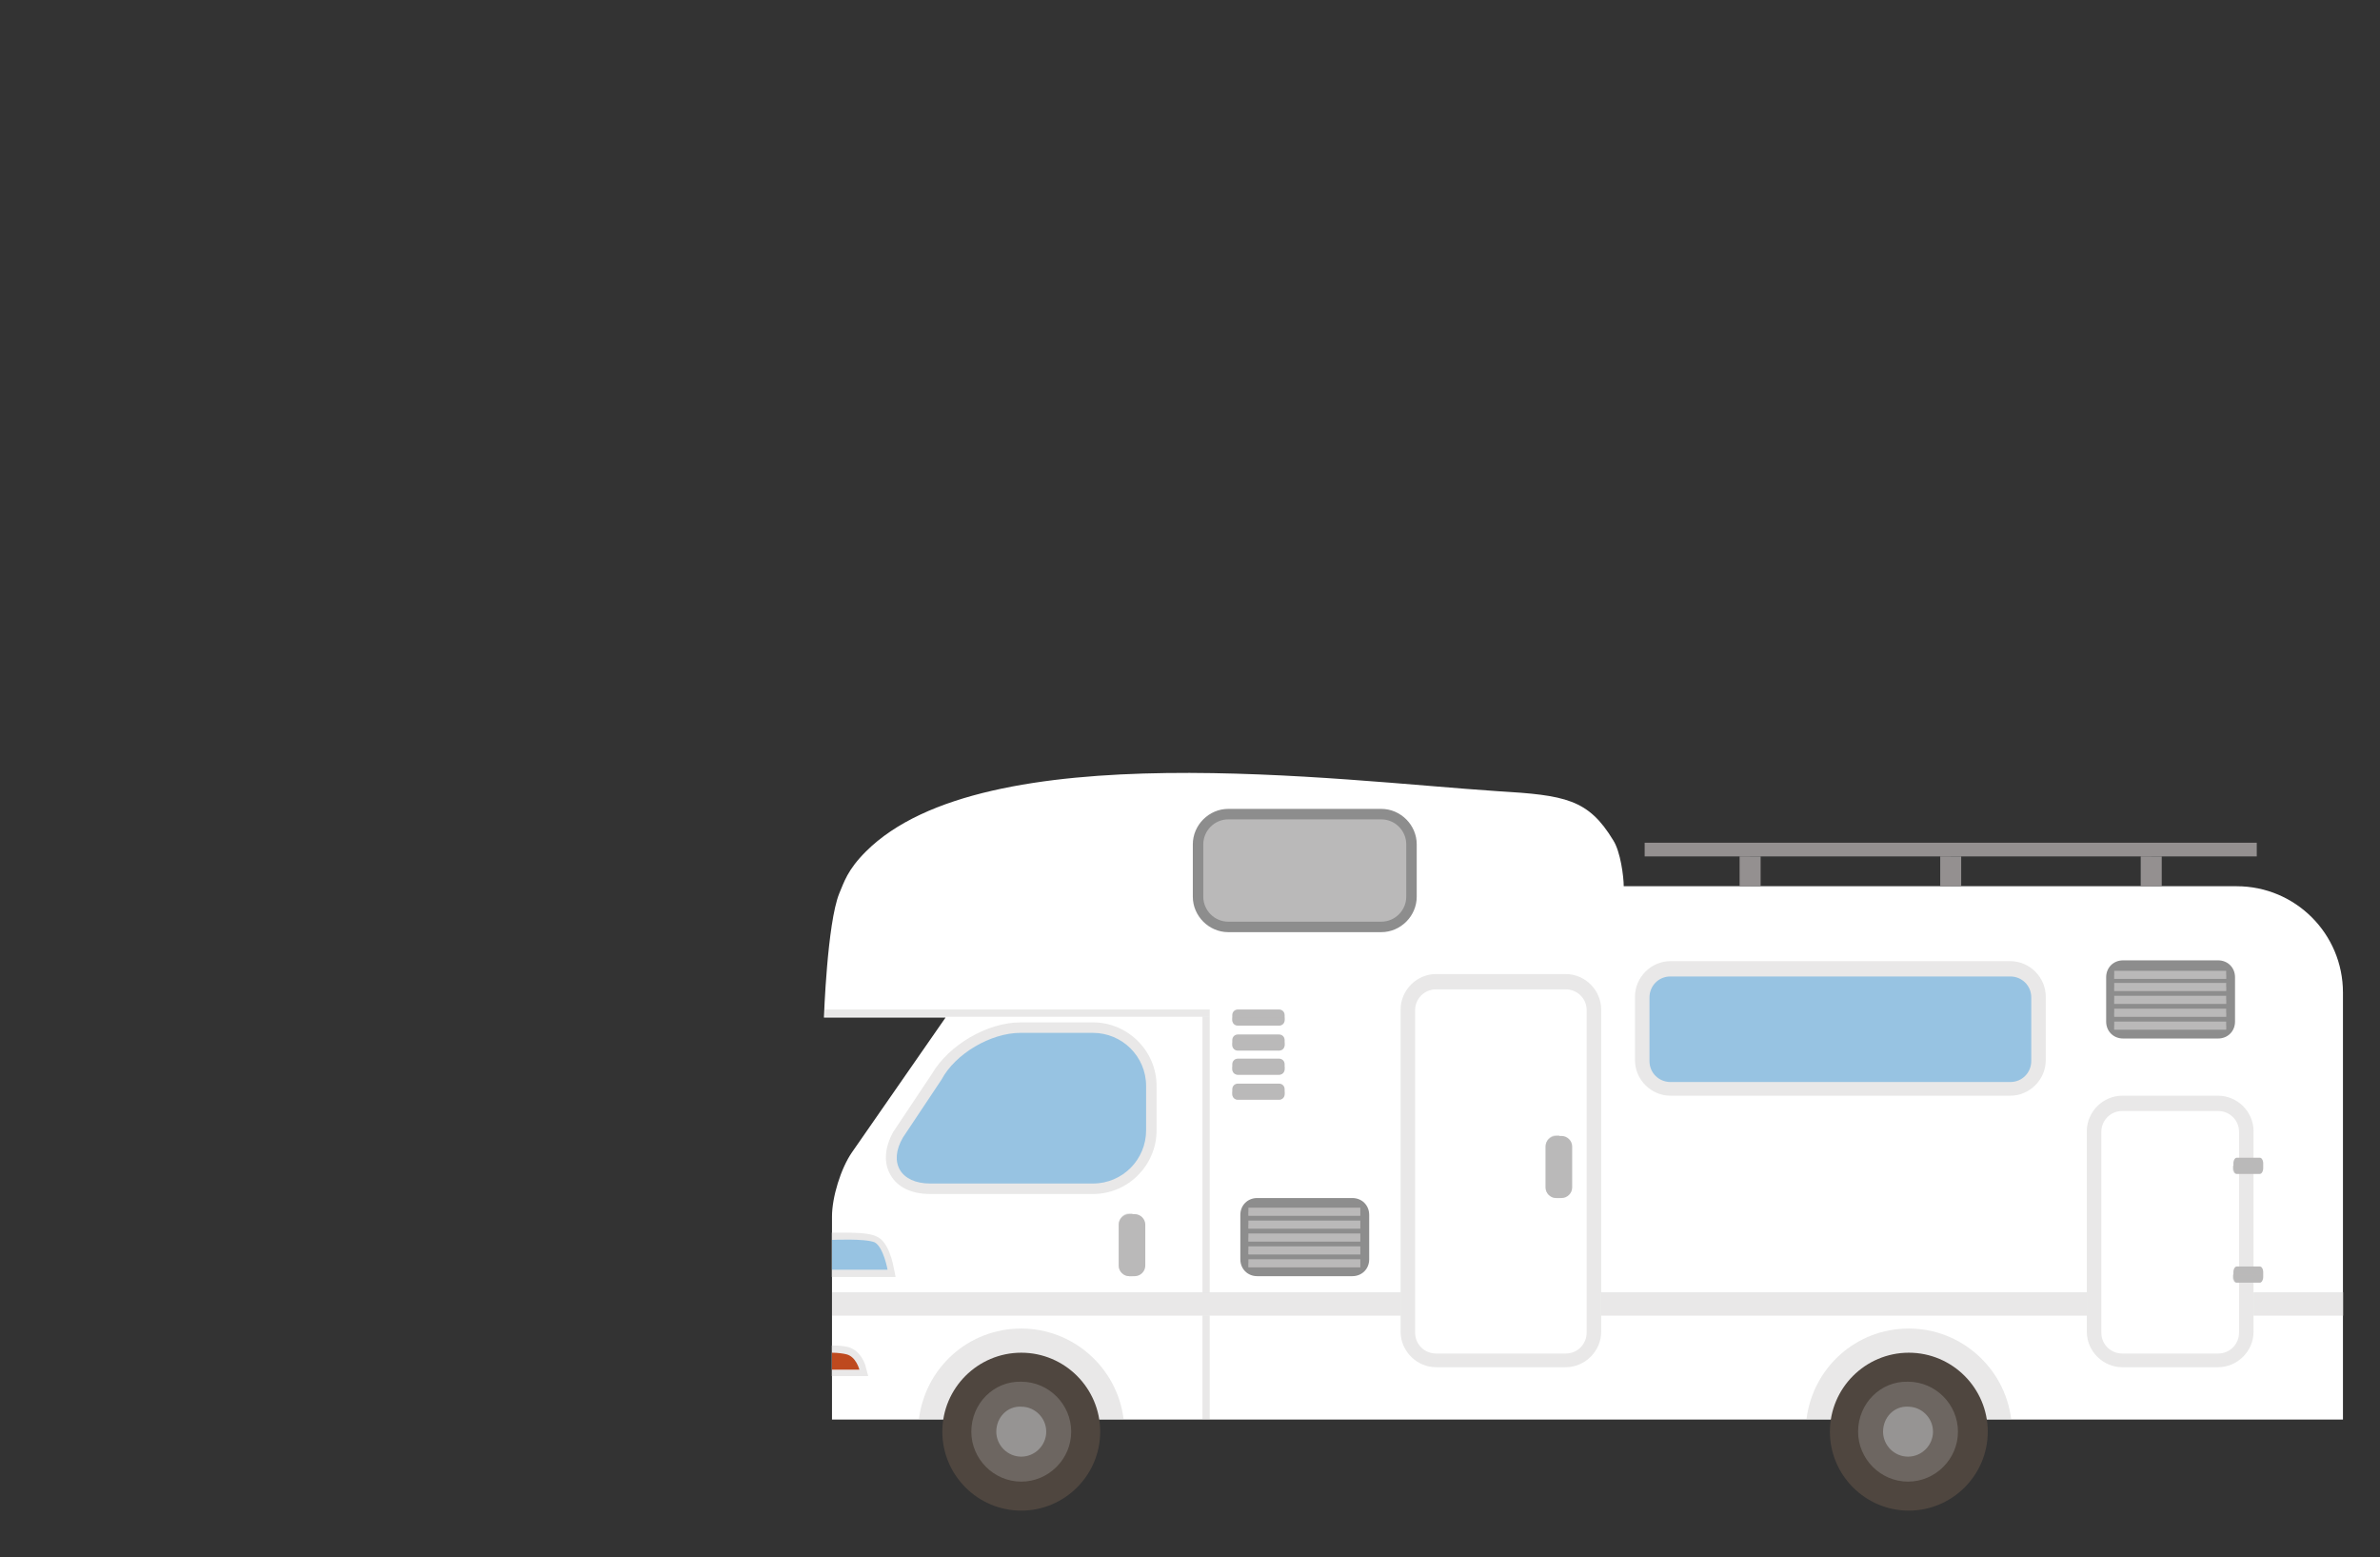 <?xml version="1.0" encoding="utf-8"?>
<!-- Generator: Adobe Illustrator 24.3.0, SVG Export Plug-In . SVG Version: 6.00 Build 0)  -->
<svg version="1.1" id="圖層_1" xmlns="http://www.w3.org/2000/svg" xmlns:xlink="http://www.w3.org/1999/xlink" x="0px" y="0px"
	 viewBox="0 0 295.5 193.3" style="enable-background:new 0 0 295.5 193.3;" xml:space="preserve">
<rect x="0" y="0" width="295.5" height="193.3" fill="#333333" stroke="none"/>
<style type="text/css">
	.st0{fill:#FFFFFF;}
	.st1{opacity:0.3;}
	.st2{fill:#B4B3B1;}
	.st3{fill:#97C3E2;}
	.st4{fill:#BAB9B9;}
	.st5{opacity:0.4;}
	.st6{fill:#8D8D8D;}
	.st7{fill:#949090;}
	.st8{fill:#4F463F;}
	.st9{fill:#969493;}
	.st10{fill:#BE491E;}
</style>
<g>
	<g>
		<g>
			<path class="st0" d="M104.2,110.9c0.6-1.4,1-2.9,3.3-5.2c14.7-14.7,58.7-8.8,78.4-7.5c8.5,0.5,11.3,1,14.4,6.1
				c0.9,1.4,1.3,4.5,1.3,5.7h76.1c7.3,0,13.2,5.9,13.2,13.2v53H103.3V151c0-2.4,1.1-6,2.5-8l11.6-16.7h-15.1
				C102.3,126.3,102.7,114.6,104.2,110.9z"/>
		</g>
		<g class="st1">
			<rect x="198.8" y="160.4" class="st2" width="60.3" height="2.9"/>
		</g>
		<g class="st1">
			<rect x="279.8" y="160.4" class="st2" width="11.2" height="2.9"/>
		</g>
		<g class="st1">
			<rect x="103.3" y="160.4" class="st2" width="70.6" height="2.9"/>
		</g>
		<g>
			<g class="st1">
				<path class="st2" d="M135.7,148.2c4.4,0,7.9-3.6,7.9-7.9v-5.5c0-4.4-3.6-7.9-7.9-7.9h-9c-4.1,0-8.9,2.8-11,6.4l-4.8,7.2l0,0
					c-1.1,2-1.2,3.9-0.3,5.4c0.9,1.5,2.6,2.3,4.9,2.3H135.7z"/>
			</g>
			<g>
				<path class="st3" d="M115.5,146.9h20.2c3.7,0,6.6-3,6.6-6.6v-5.5c0-3.7-3-6.6-6.6-6.6h-9c-3.7,0-8.1,2.6-9.8,5.8l-4.8,7.2
					C110.3,144.3,111.8,146.9,115.5,146.9z"/>
			</g>
		</g>
		<g class="st1">
			<rect x="102.4" y="125.3" class="st2" width="47.8" height="0.9"/>
		</g>
		<g class="st1">
			<rect x="149.3" y="126.2" class="st2" width="0.9" height="34.2"/>
		</g>
		<g class="st1">
			<rect x="149.3" y="163.3" class="st2" width="0.9" height="12.9"/>
		</g>
		<g>
			<g>
				<path class="st4" d="M138.9,157.1c0,0.7,0.6,1.3,1.3,1.3h0.7c0.7,0,1.3-0.6,1.3-1.3v-5.1c0-0.7-0.6-1.3-1.3-1.3h-0.7
					c-0.7,0-1.3,0.6-1.3,1.3V157.1z"/>
			</g>
			<g class="st5">
				<path class="st4" d="M140.2,150.6h0.4v7.8h-0.4c-0.7,0-1.3-0.6-1.3-1.3v-5.1C138.9,151.2,139.5,150.6,140.2,150.6z"/>
			</g>
		</g>
		<g>
			<g>
				<path class="st4" d="M153,126.6c0,0.4,0.3,0.7,0.7,0.7h5.1c0.4,0,0.7-0.3,0.7-0.7V126c0-0.4-0.3-0.7-0.7-0.7h-5.1
					c-0.4,0-0.7,0.3-0.7,0.7V126.6z"/>
			</g>
			<g class="st5">
				<path class="st4" d="M159.5,126.3v0.3c0,0.4-0.3,0.7-0.7,0.7h-5.1c-0.4,0-0.7-0.3-0.7-0.7v-0.3H159.5z"/>
			</g>
		</g>
		<g>
			<g>
				<path class="st4" d="M153,129.7c0,0.4,0.3,0.7,0.7,0.7h5.1c0.4,0,0.7-0.3,0.7-0.7v-0.6c0-0.4-0.3-0.7-0.7-0.7h-5.1
					c-0.4,0-0.7,0.3-0.7,0.7V129.7z"/>
			</g>
			<g class="st5">
				<path class="st4" d="M159.5,129.4v0.3c0,0.4-0.3,0.7-0.7,0.7h-5.1c-0.4,0-0.7-0.3-0.7-0.7v-0.3H159.5z"/>
			</g>
		</g>
		<g>
			<g>
				<path class="st4" d="M153,132.7c0,0.4,0.3,0.7,0.7,0.7h5.1c0.4,0,0.7-0.3,0.7-0.7v-0.6c0-0.4-0.3-0.7-0.7-0.7h-5.1
					c-0.4,0-0.7,0.3-0.7,0.7V132.7z"/>
			</g>
			<g class="st5">
				<path class="st4" d="M159.5,132.4v0.3c0,0.4-0.3,0.7-0.7,0.7h-5.1c-0.4,0-0.7-0.3-0.7-0.7v-0.3H159.5z"/>
			</g>
		</g>
		<g>
			<g>
				<path class="st4" d="M153,135.8c0,0.4,0.3,0.7,0.7,0.7h5.1c0.4,0,0.7-0.3,0.7-0.7v-0.6c0-0.4-0.3-0.7-0.7-0.7h-5.1
					c-0.4,0-0.7,0.3-0.7,0.7V135.8z"/>
			</g>
			<g class="st5">
				<path class="st4" d="M159.5,135.5v0.3c0,0.4-0.3,0.7-0.7,0.7h-5.1c-0.4,0-0.7-0.3-0.7-0.7v-0.3H159.5z"/>
			</g>
		</g>
		<g>
			<g>
				<path class="st6" d="M148.1,111.3c0,2.4,2,4.4,4.4,4.4h19c2.4,0,4.4-2,4.4-4.4v-6.5c0-2.4-2-4.4-4.4-4.4h-19
					c-2.4,0-4.4,2-4.4,4.4V111.3z"/>
			</g>
			<g>
				<path class="st4" d="M171.5,114.4c1.7,0,3.1-1.4,3.1-3.1v-6.5c0-1.7-1.4-3.1-3.1-3.1h-19c-1.7,0-3.1,1.4-3.1,3.1v6.5
					c0,1.7,1.4,3.1,3.1,3.1H171.5z"/>
			</g>
		</g>
		<g class="st1">
			<path class="st2" d="M173.9,165.3c0,2.4,2,4.4,4.4,4.4h16.1c2.4,0,4.4-2,4.4-4.4v-40c0-2.4-2-4.4-4.4-4.4h-16.1
				c-2.4,0-4.4,2-4.4,4.4V165.3z"/>
		</g>
		<g>
			<path class="st0" d="M194.4,168c1.5,0,2.6-1.2,2.6-2.6v-40c0-1.5-1.2-2.6-2.6-2.6h-16.1c-1.5,0-2.6,1.2-2.6,2.6v40
				c0,1.5,1.2,2.6,2.6,2.6H194.4z"/>
		</g>
		<g>
			<g>
				<path class="st4" d="M191.9,147.4c0,0.7,0.6,1.3,1.3,1.3h0.7c0.7,0,1.3-0.6,1.3-1.3v-5.1c0-0.7-0.6-1.3-1.3-1.3h-0.7
					c-0.7,0-1.3,0.6-1.3,1.3V147.4z"/>
			</g>
			<g class="st5">
				<path class="st4" d="M193.2,140.9h0.4v7.8h-0.4c-0.7,0-1.3-0.6-1.3-1.3v-5.1C191.9,141.5,192.5,140.9,193.2,140.9z"/>
			</g>
		</g>
		<g class="st1">
			<path class="st2" d="M259.1,165.3c0,2.4,2,4.4,4.4,4.4h11.9c2.4,0,4.4-2,4.4-4.4v-24.9c0-2.4-2-4.4-4.4-4.4h-11.9
				c-2.4,0-4.4,2-4.4,4.4V165.3z"/>
		</g>
		<g>
			<path class="st0" d="M275.4,168c1.5,0,2.6-1.2,2.6-2.6v-24.9c0-1.5-1.2-2.6-2.6-2.6h-11.9c-1.5,0-2.6,1.2-2.6,2.6v24.9
				c0,1.5,1.2,2.6,2.6,2.6H275.4z"/>
		</g>
		<g>
			<g>
				<path class="st4" d="M277.3,145c0,0.4,0.2,0.7,0.4,0.7h2.9c0.2,0,0.4-0.3,0.4-0.7v-0.6c0-0.4-0.2-0.7-0.4-0.7h-2.9
					c-0.2,0-0.4,0.3-0.4,0.7V145z"/>
			</g>
			<g class="st5">
				<path class="st4" d="M280.9,144.7v0.3c0,0.4-0.2,0.7-0.4,0.7h-2.9c-0.2,0-0.4-0.3-0.4-0.7v-0.3H280.9z"/>
			</g>
		</g>
		<g>
			<g>
				<path class="st4" d="M277.3,158.5c0,0.4,0.2,0.7,0.4,0.7h2.9c0.2,0,0.4-0.3,0.4-0.7v-0.6c0-0.4-0.2-0.7-0.4-0.7h-2.9
					c-0.2,0-0.4,0.3-0.4,0.7V158.5z"/>
			</g>
			<g class="st5">
				<path class="st4" d="M280.9,158.2v0.3c0,0.4-0.2,0.7-0.4,0.7h-2.9c-0.2,0-0.4-0.3-0.4-0.7v-0.3H280.9z"/>
			</g>
		</g>
		<g>
			<g>
				<path class="st6" d="M154,156.3c0,1.2,0.9,2.1,2.1,2.1h11.8c1.2,0,2.1-0.9,2.1-2.1v-5.5c0-1.2-0.9-2.1-2.1-2.1h-11.8
					c-1.2,0-2.1,0.9-2.1,2.1V156.3z"/>
			</g>
			<g>
				<g>
					<rect x="155" y="149.9" class="st4" width="13.9" height="1"/>
				</g>
				<g class="st5">
					<rect x="155" y="150.4" class="st4" width="13.9" height="0.5"/>
				</g>
			</g>
			<g>
				<g>
					<rect x="155" y="151.5" class="st4" width="13.9" height="1"/>
				</g>
				<g class="st5">
					<rect x="155" y="152" class="st4" width="13.9" height="0.5"/>
				</g>
			</g>
			<g>
				<g>
					<rect x="155" y="153.1" class="st4" width="13.9" height="1"/>
				</g>
				<g class="st5">
					<rect x="155" y="153.6" class="st4" width="13.9" height="0.5"/>
				</g>
			</g>
			<g>
				<g>
					<rect x="155" y="154.7" class="st4" width="13.9" height="1"/>
				</g>
				<g class="st5">
					<rect x="155" y="155.2" class="st4" width="13.9" height="0.5"/>
				</g>
			</g>
			<g>
				<g>
					<rect x="155" y="156.3" class="st4" width="13.9" height="1"/>
				</g>
				<g class="st5">
					<rect x="155" y="156.8" class="st4" width="13.9" height="0.5"/>
				</g>
			</g>
		</g>
		<g>
			<g>
				<path class="st6" d="M261.5,126.8c0,1.2,0.9,2.1,2.1,2.1h11.8c1.2,0,2.1-0.9,2.1-2.1v-5.5c0-1.2-0.9-2.1-2.1-2.1h-11.8
					c-1.2,0-2.1,0.9-2.1,2.1V126.8z"/>
			</g>
			<g>
				<g>
					<rect x="262.5" y="120.5" class="st4" width="13.9" height="1"/>
				</g>
				<g class="st5">
					<rect x="262.5" y="121" class="st4" width="13.9" height="0.5"/>
				</g>
			</g>
			<g>
				<g>
					<rect x="262.5" y="122" class="st4" width="13.9" height="1"/>
				</g>
				<g class="st5">
					<rect x="262.5" y="122.5" class="st4" width="13.9" height="0.5"/>
				</g>
			</g>
			<g>
				<g>
					<rect x="262.5" y="123.6" class="st4" width="13.9" height="1"/>
				</g>
				<g class="st5">
					<rect x="262.5" y="124.1" class="st4" width="13.9" height="0.5"/>
				</g>
			</g>
			<g>
				<g>
					<rect x="262.5" y="125.2" class="st4" width="13.9" height="1"/>
				</g>
				<g class="st5">
					<rect x="262.5" y="125.7" class="st4" width="13.9" height="0.5"/>
				</g>
			</g>
			<g>
				<g>
					<rect x="262.5" y="126.8" class="st4" width="13.9" height="1"/>
				</g>
				<g class="st5">
					<rect x="262.5" y="127.3" class="st4" width="13.9" height="0.5"/>
				</g>
			</g>
		</g>
		<g class="st1">
			<path class="st2" d="M203,131.6c0,2.4,2,4.4,4.4,4.4h42.2c2.4,0,4.4-2,4.4-4.4v-7.9c0-2.4-2-4.4-4.4-4.4h-42.2
				c-2.4,0-4.4,2-4.4,4.4V131.6z"/>
		</g>
		<g>
			<path class="st3" d="M249.6,134.3c1.5,0,2.6-1.2,2.6-2.6v-7.9c0-1.5-1.2-2.6-2.6-2.6h-42.2c-1.5,0-2.6,1.2-2.6,2.6v7.9
				c0,1.5,1.2,2.6,2.6,2.6H249.6z"/>
		</g>
		<g>
			<g>
				<rect x="265.8" y="106.3" class="st7" width="2.6" height="3.7"/>
			</g>
			<g class="st5">
				<rect x="265.8" y="106.3" class="st7" width="1.3" height="3.7"/>
			</g>
		</g>
		<g>
			<g>
				<rect x="240.9" y="106.3" class="st7" width="2.6" height="3.7"/>
			</g>
			<g class="st5">
				<rect x="240.9" y="106.3" class="st7" width="1.3" height="3.7"/>
			</g>
		</g>
		<g>
			<g>
				<rect x="216" y="106.3" class="st7" width="2.6" height="3.7"/>
			</g>
			<g class="st5">
				<rect x="216" y="106.3" class="st7" width="1.3" height="3.7"/>
			</g>
		</g>
		<g>
			<rect x="204.2" y="104.6" class="st7" width="76" height="1.7"/>
		</g>
		<g>
			<g class="st1">
				<path class="st2" d="M224.3,176.1c0.8-6.3,6.1-11.2,12.7-11.2c6.5,0,11.9,4.9,12.7,11.2H224.3z"/>
			</g>
			<g>
				<g>
					<path class="st8" d="M227.2,177.7c0,5.4,4.4,9.8,9.8,9.8c5.4,0,9.8-4.4,9.8-9.8c0-5.4-4.4-9.8-9.8-9.8
						C231.6,167.9,227.2,172.3,227.2,177.7z"/>
				</g>
				<g class="st1">
					<path class="st2" d="M230.7,177.7c0,3.4,2.8,6.2,6.2,6.2c3.4,0,6.2-2.8,6.2-6.2c0-3.4-2.8-6.2-6.2-6.2
						C233.5,171.4,230.7,174.2,230.7,177.7z"/>
				</g>
				<g>
					<path class="st9" d="M233.8,177.7c0,1.7,1.4,3.1,3.1,3.1c1.7,0,3.1-1.4,3.1-3.1c0-1.7-1.4-3.1-3.1-3.1
						C235.2,174.5,233.8,175.9,233.8,177.7z"/>
				</g>
			</g>
		</g>
		<g>
			<g class="st1">
				<path class="st2" d="M114.1,176.1c0.8-6.3,6.1-11.2,12.7-11.2c6.5,0,11.9,4.9,12.7,11.2H114.1z"/>
			</g>
			<g>
				<g>
					<path class="st8" d="M117,177.7c0,5.4,4.4,9.8,9.8,9.8c5.4,0,9.8-4.4,9.8-9.8c0-5.4-4.4-9.8-9.8-9.8
						C121.4,167.9,117,172.3,117,177.7z"/>
				</g>
				<g class="st1">
					<path class="st2" d="M120.6,177.7c0,3.4,2.8,6.2,6.2,6.2c3.4,0,6.2-2.8,6.2-6.2c0-3.4-2.8-6.2-6.2-6.2
						C123.4,171.4,120.6,174.2,120.6,177.7z"/>
				</g>
				<g>
					<path class="st9" d="M123.7,177.7c0,1.7,1.4,3.1,3.1,3.1c1.7,0,3.1-1.4,3.1-3.1c0-1.7-1.4-3.1-3.1-3.1
						C125.1,174.5,123.7,175.9,123.7,177.7z"/>
				</g>
			</g>
		</g>
		<g class="st1">
			<path class="st2" d="M103.3,153c0.2,0,0.9,0,1.8,0c2.6,0,3.4,0.3,3.8,0.5c1.5,0.7,2,3.5,2.1,4l0.2,1h-8V153z"/>
		</g>
		<g>
			<path class="st3" d="M103.3,153.9v3.7h6.9c0,0-0.5-2.8-1.6-3.4C107.4,153.7,103.3,153.9,103.3,153.9z"/>
		</g>
		<g class="st1">
			<path class="st2" d="M103.3,167L103.3,167c1,0,1.6,0.1,2,0.2c1.6,0.4,2.2,2.3,2.2,2.5l0.3,1.1h-4.6V167z"/>
		</g>
		<g>
			<path class="st10" d="M103.3,167.9c0.7,0,1.4,0.1,1.8,0.2c1.2,0.3,1.6,1.9,1.6,1.9h-3.4V167.9z"/>
		</g>
	</g>
</g>
</svg>
